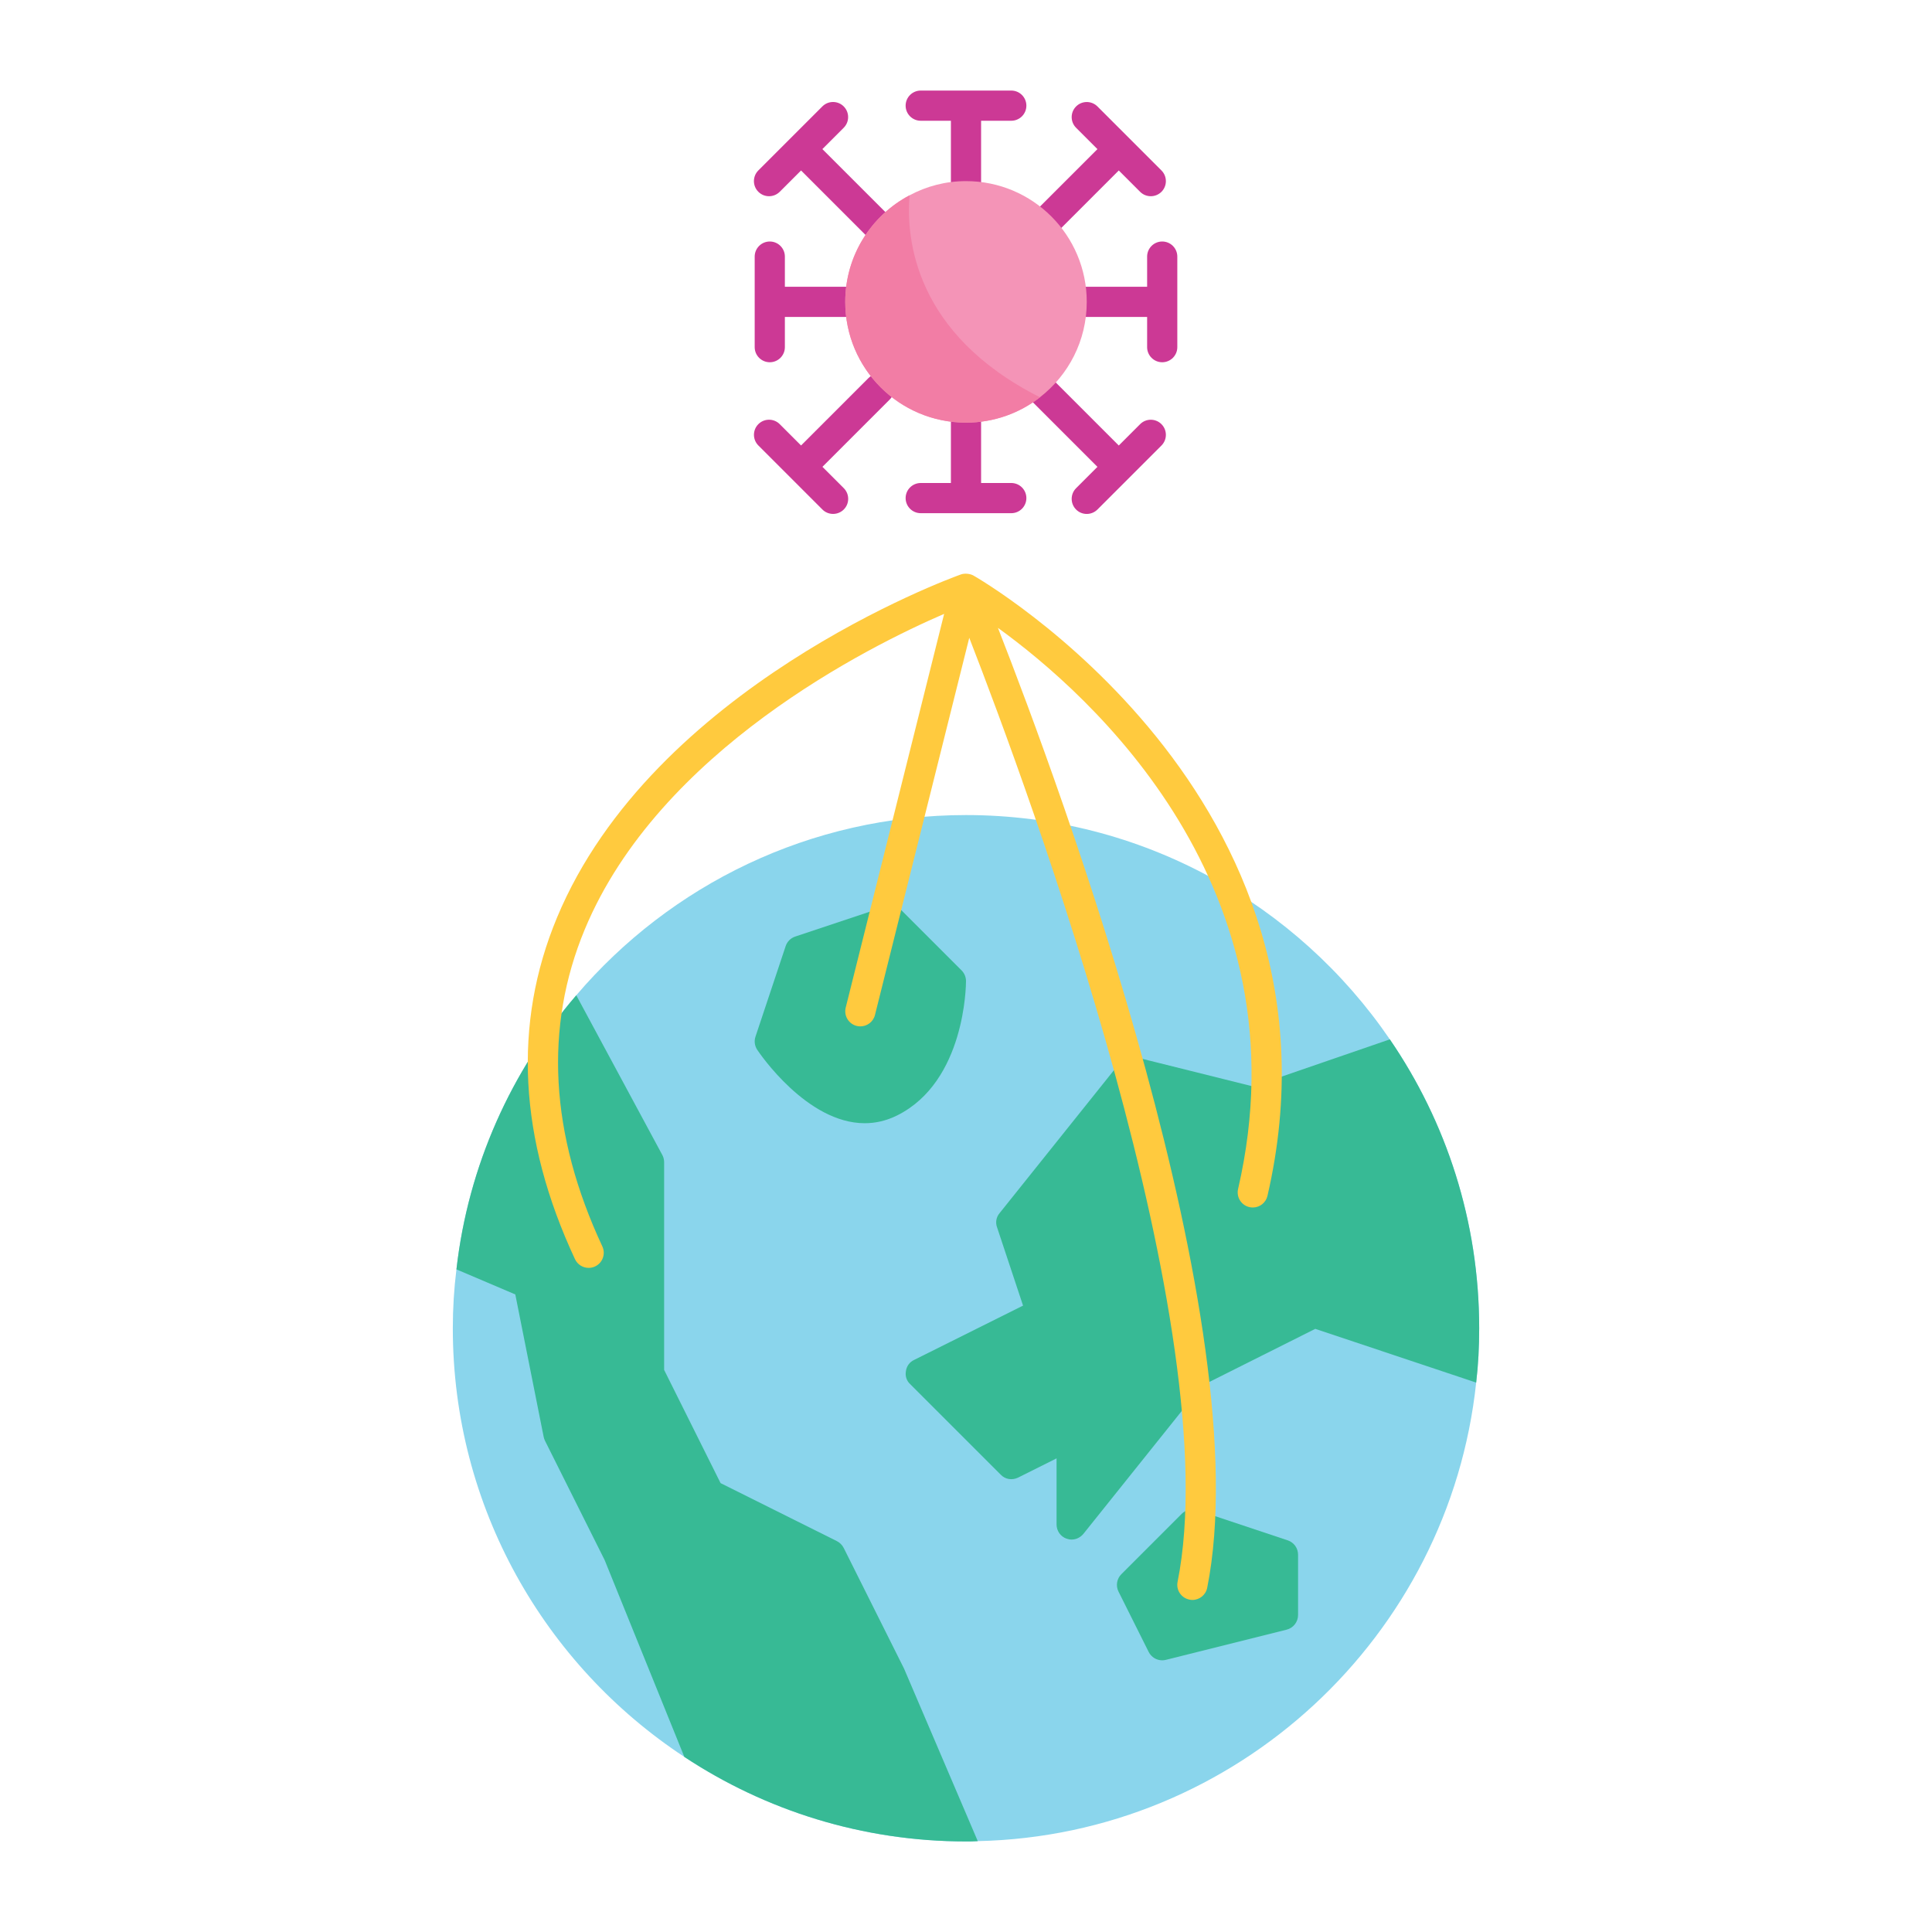 <?xml version="1.0" encoding="utf-8"?>
<!-- Generator: Adobe Illustrator 21.0.0, SVG Export Plug-In . SVG Version: 6.00 Build 0)  -->
<svg version="1.1" xmlns="http://www.w3.org/2000/svg" xmlns:xlink="http://www.w3.org/1999/xlink" x="0px" y="0px"
	 viewBox="0 0 64 64" style="enable-background:new 0 0 64 64;" xml:space="preserve">
<style type="text/css">
	.st0{fill:#FBB684;}
	.st1{fill:#538AC8;}
	.st2{fill:#FDCC99;}
	.st3{fill:#4279BD;}
	.st4{fill:#354E5A;}
	.st5{fill:#ACE0F3;}
	.st6{fill:#DFA57A;}
	.st7{fill:#FED767;}
	.st8{fill:#CCCCCC;}
	.st9{fill:#E6E6E6;}
	.st10{fill:#0B3442;}
	.st11{fill:#F2F2F2;}
	.st12{fill:#B3B3B3;}
	.st13{fill:#65A8DC;}
	.st14{fill:#2E599C;}
	.st15{fill:#FED9B4;}
	.st16{fill:#00A8C7;}
	.st17{fill:#02BFE2;}
	.st18{fill:#FFFFFF;}
	.st19{fill:#68C7C2;}
	.st20{fill:#00969D;}
	.st21{fill:#1CACAB;}
	.st22{fill:#FFE36E;}
	.st23{fill:#FEE9AB;}
	.st24{fill:#CC2B57;}
	.st25{fill:#DB1B51;}
	.st26{fill:#EE3A74;}
	.st27{fill:#FCB216;}
	.st28{fill:#FFCA3E;}
	.st29{fill:#DD2B26;}
	.st30{fill:#009E9E;}
	.st31{fill:#D22227;}
	.st32{fill:#CCDDE7;}
	.st33{fill:#57646E;}
	.st34{fill:#00A161;}
	.st35{fill:#19AD6D;}
	.st36{fill:#ABBAC3;}
	.st37{fill:#7A8D9D;}
	.st38{fill:#55C9E9;}
	.st39{fill:#EE2761;}
	.st40{fill:#A6228E;}
	.st41{fill:#F27DA5;}
	.st42{fill:#F064A5;}
	.st43{fill:#F8B6C6;}
	.st44{fill:#F494B7;}
	.st45{fill:#732672;}
	.st46{fill:#7EC3EC;}
	.st47{fill:#3B6BB4;}
	.st48{fill:#8AD5EC;}
	.st49{fill:#A36841;}
	.st50{fill:#BD8150;}
	.st51{fill:#FFE8C9;}
	.st52{fill:#48B758;}
	.st53{fill:#CC3995;}
	.st54{fill:#37BA95;}
	.st55{fill:none;stroke:#000000;stroke-linecap:round;stroke-linejoin:round;stroke-miterlimit:10;}
	.st56{fill:#D7559F;}
	.st57{fill:#00B08E;}
	.st58{fill:#84CBA0;}
	.st59{fill:#56BF98;}
	.st60{fill:#FEE7A3;}
	.st61{fill:#D3EEF4;}
</style>
<g id="guides">
</g>
<g id="_x32_5._stay_home">
</g>
<g id="_x32_4._covid_news">
</g>
<g id="_x32_3._tissue">
</g>
<g id="_x32_2._clothing">
</g>
<g id="_x32_1._hand_washing">
</g>
<g id="_x32_0._dna">
</g>
<g id="_x31_9._social_distancing">
</g>
<g id="_x31_8._hospital">
</g>
<g id="_x31_7._statistic">
</g>
<g id="_x31_6._no_flight">
</g>
<g id="_x31_5._china">
</g>
<g id="_x31_4._water_drop">
</g>
<g id="_x31_3._virus_scan">
</g>
<g id="_x31_2._water_tap">
</g>
<g id="_x31_1._soap">
</g>
<g id="_x31_0._bat">
</g>
<g id="_x39_._microscope">
</g>
<g id="_x38_._cough">
</g>
<g id="_x37_._medical_mask">
</g>
<g id="_x36_._coronavirus">
</g>
<g id="_x35_._world">
	<path class="st48" d="M49,44c0,0.61-0.03,1.21-0.1,1.8
		c-0.89,8.4-7.93,15-16.51,15.19C32.26,61,32.13,61,32,61
		c-3.44,0-6.65-1.03-9.33-2.8C18.05,55.16,15,49.93,15,44
		c0-0.66,0.04-1.31,0.12-1.95c0.39-3.44,1.82-6.58,3.97-9.08
		C22.2,29.32,26.84,27,32,27c5.83,0,10.98,2.95,14.04,7.43
		C47.91,37.16,49,40.46,49,44z"/>
	<g>
		<path class="st53" d="M30.5,4h1v2.5C31.5,6.776,31.724,7,32,7s0.5-0.224,0.5-0.5V4h1
			C33.776,4,34,3.776,34,3.5S33.776,3,33.5,3h-3C30.224,3,30,3.224,30,3.5S30.224,4,30.5,4z"/>
		<path class="st53" d="M33.5,16h-1v-2.5c0-0.276-0.224-0.5-0.5-0.5s-0.5,0.224-0.5,0.5V16h-1
			c-0.276,0-0.5,0.224-0.5,0.5s0.224,0.5,0.5,0.5h3c0.276,0,0.5-0.224,0.5-0.5S33.776,16,33.5,16z"/>
		<path class="st53" d="M38.5,8C38.224,8,38,8.224,38,8.5v1h-2.5C35.224,9.5,35,9.724,35,10s0.224,0.5,0.5,0.5
			H38v1c0,0.276,0.224,0.5,0.5,0.5s0.5-0.224,0.5-0.5v-3C39,8.224,38.776,8,38.5,8z"/>
		<path class="st53" d="M34.121,7.879c0.098,0.098,0.226,0.146,0.354,0.146
			s0.256-0.049,0.354-0.146l2.232-2.232l0.707,0.707
			C37.865,6.451,37.993,6.5,38.121,6.5s0.256-0.049,0.354-0.146
			c0.195-0.195,0.195-0.512,0-0.707l-2.121-2.121
			c-0.195-0.195-0.512-0.195-0.707,0s-0.195,0.512,0,0.707l0.707,0.707
			L34.121,7.172C33.926,7.367,33.926,7.684,34.121,7.879z"/>
		<path class="st53" d="M27.242,4.939l0.707-0.707c0.195-0.195,0.195-0.512,0-0.707
			s-0.512-0.195-0.707,0l-2.121,2.121c-0.195,0.195-0.195,0.512,0,0.707
			C25.219,6.451,25.347,6.5,25.475,6.5s0.256-0.049,0.354-0.146l0.707-0.707
			l2.232,2.232c0.098,0.098,0.226,0.146,0.354,0.146s0.256-0.049,0.354-0.146
			c0.195-0.195,0.195-0.512,0-0.707L27.242,4.939z"/>
		<path class="st53" d="M37.768,14.051l-0.707,0.707l-2.232-2.232
			c-0.195-0.195-0.512-0.195-0.707,0s-0.195,0.512,0,0.707l2.232,2.232
			l-0.707,0.707c-0.195,0.195-0.195,0.512,0,0.707
			C35.744,16.977,35.872,17.025,36,17.025s0.256-0.049,0.354-0.146l2.121-2.121
			c0.195-0.195,0.195-0.512,0-0.707S37.963,13.855,37.768,14.051z"/>
		<path class="st53" d="M28.768,12.525l-2.232,2.232l-0.707-0.707
			c-0.195-0.195-0.512-0.195-0.707,0s-0.195,0.512,0,0.707l2.121,2.121
			c0.098,0.098,0.226,0.146,0.354,0.146s0.256-0.049,0.354-0.146
			c0.195-0.195,0.195-0.512,0-0.707l-0.707-0.707l2.232-2.232
			c0.195-0.195,0.195-0.512,0-0.707S28.963,12.33,28.768,12.525z"/>
		<path class="st53" d="M25.5,8C25.224,8,25,8.224,25,8.5v3c0,0.276,0.224,0.5,0.5,0.5s0.5-0.224,0.5-0.5v-1
			h2.5c0.276,0,0.5-0.224,0.5-0.5s-0.224-0.5-0.5-0.5H26v-1C26,8.224,25.776,8,25.5,8z"/>
	</g>
	<path class="st44" d="M36,10c0,1.29-0.61,2.43-1.55,3.16C33.77,13.69,32.92,14,32,14
		c-2.21,0-4-1.79-4-4c0-1.53,0.86-2.86,2.13-3.53C30.69,6.17,31.32,6,32,6
		C34.21,6,36,7.79,36,10z"/>
	<path class="st54" d="M31.854,32.146l-2-2c-0.134-0.133-0.331-0.182-0.512-0.121l-3,1
		c-0.149,0.049-0.267,0.167-0.316,0.316l-1,3c-0.049,0.146-0.027,0.307,0.059,0.436
		c0.077,0.116,1.646,2.431,3.56,2.431c0.351,0,0.713-0.078,1.08-0.261
		C31.974,35.822,32,32.635,32,32.5C32,32.367,31.947,32.24,31.854,32.146z"/>
	<path class="st54" d="M49,44c0,0.61-0.03,1.21-0.1,1.8l-5.33-1.78l-3.75,1.88
		l-3.93,4.91C35.79,50.93,35.65,51,35.5,51c-0.06,0-0.11-0.01-0.17-0.03
		C35.13,50.9,35,50.71,35,50.5v-2.19l-1.28,0.64
		c-0.19,0.09-0.42,0.06-0.57-0.1l-3-3
		c-0.12-0.11-0.17-0.27-0.14-0.43c0.02-0.16,0.12-0.3,0.27-0.37
		L33.89,43.25l-0.86-2.59C32.97,40.5,33,40.32,33.11,40.19l4-5
		c0.12-0.15,0.32-0.22,0.51-0.17l3.89,0.97l4.53-1.56
		C47.91,37.16,49,40.46,49,44z"/>
	<path class="st54" d="M42.658,51.026l-3-1c-0.179-0.06-0.377-0.013-0.512,0.121l-2,2
		c-0.152,0.152-0.19,0.385-0.094,0.577l1,2C38.139,54.896,38.314,55,38.5,55
		c0.04,0,0.081-0.005,0.121-0.015l4-1C42.844,53.929,43,53.729,43,53.5v-2
		C43,51.285,42.862,51.094,42.658,51.026z"/>
	<path class="st54" d="M32.39,60.99C32.26,61,32.13,61,32,61
		c-3.44,0-6.65-1.03-9.33-2.8l-2.64-6.52l-1.98-3.96
		c-0.02-0.04-0.03-0.08-0.04-0.12l-0.94-4.72l-1.95-0.83
		c0.39-3.44,1.82-6.58,3.97-9.08l2.85,5.29C21.98,38.33,22,38.42,22,38.5
		v6.88l1.87,3.75l3.85,1.92c0.1,0.05,0.18,0.13,0.23,0.23l2,4
		L32.39,60.99z"/>
	<path class="st28" d="M32.244,19.064c-0.109-0.061-0.288-0.08-0.413-0.035
		c-0.415,0.149-10.201,3.736-13.379,11.366c-1.467,3.52-1.267,7.328,0.595,11.316
		C19.132,41.893,19.312,42,19.5,42c0.071,0,0.143-0.015,0.212-0.047
		c0.25-0.117,0.358-0.415,0.241-0.665c-1.737-3.722-1.932-7.257-0.58-10.505
		c2.467-5.926,9.428-9.379,11.903-10.448l-3.261,13.044
		c-0.066,0.268,0.096,0.539,0.364,0.606C28.42,33.995,28.46,34,28.5,34
		c0.225,0,0.429-0.151,0.485-0.379l3.123-12.493
		c2.007,5.159,8.565,22.955,6.901,31.273c-0.055,0.271,0.121,0.534,0.393,0.588
		C39.435,52.997,39.468,53,39.501,53c0.233,0,0.441-0.164,0.489-0.402
		c1.735-8.673-4.859-26.508-6.932-31.799c3.053,2.207,10.258,8.609,7.955,18.588
		c-0.062,0.269,0.105,0.538,0.375,0.6C41.426,39.996,41.463,40,41.5,40
		c0.228,0,0.434-0.156,0.487-0.388C45.036,26.4,32.373,19.136,32.244,19.064z"/>
	<path class="st41" d="M34.45,13.16C33.77,13.69,32.92,14,32,14c-2.21,0-4-1.79-4-4
		c0-1.53,0.86-2.86,2.13-3.53C30.01,7.91,30.3,11.07,34.45,13.16z"/>
</g>
<g id="_x34_._shield">
</g>
<g id="_x33_._disinfectant">
</g>
<g id="_x32_._thermometer">
</g>
<g id="_x31_._protected">
</g>
</svg>
